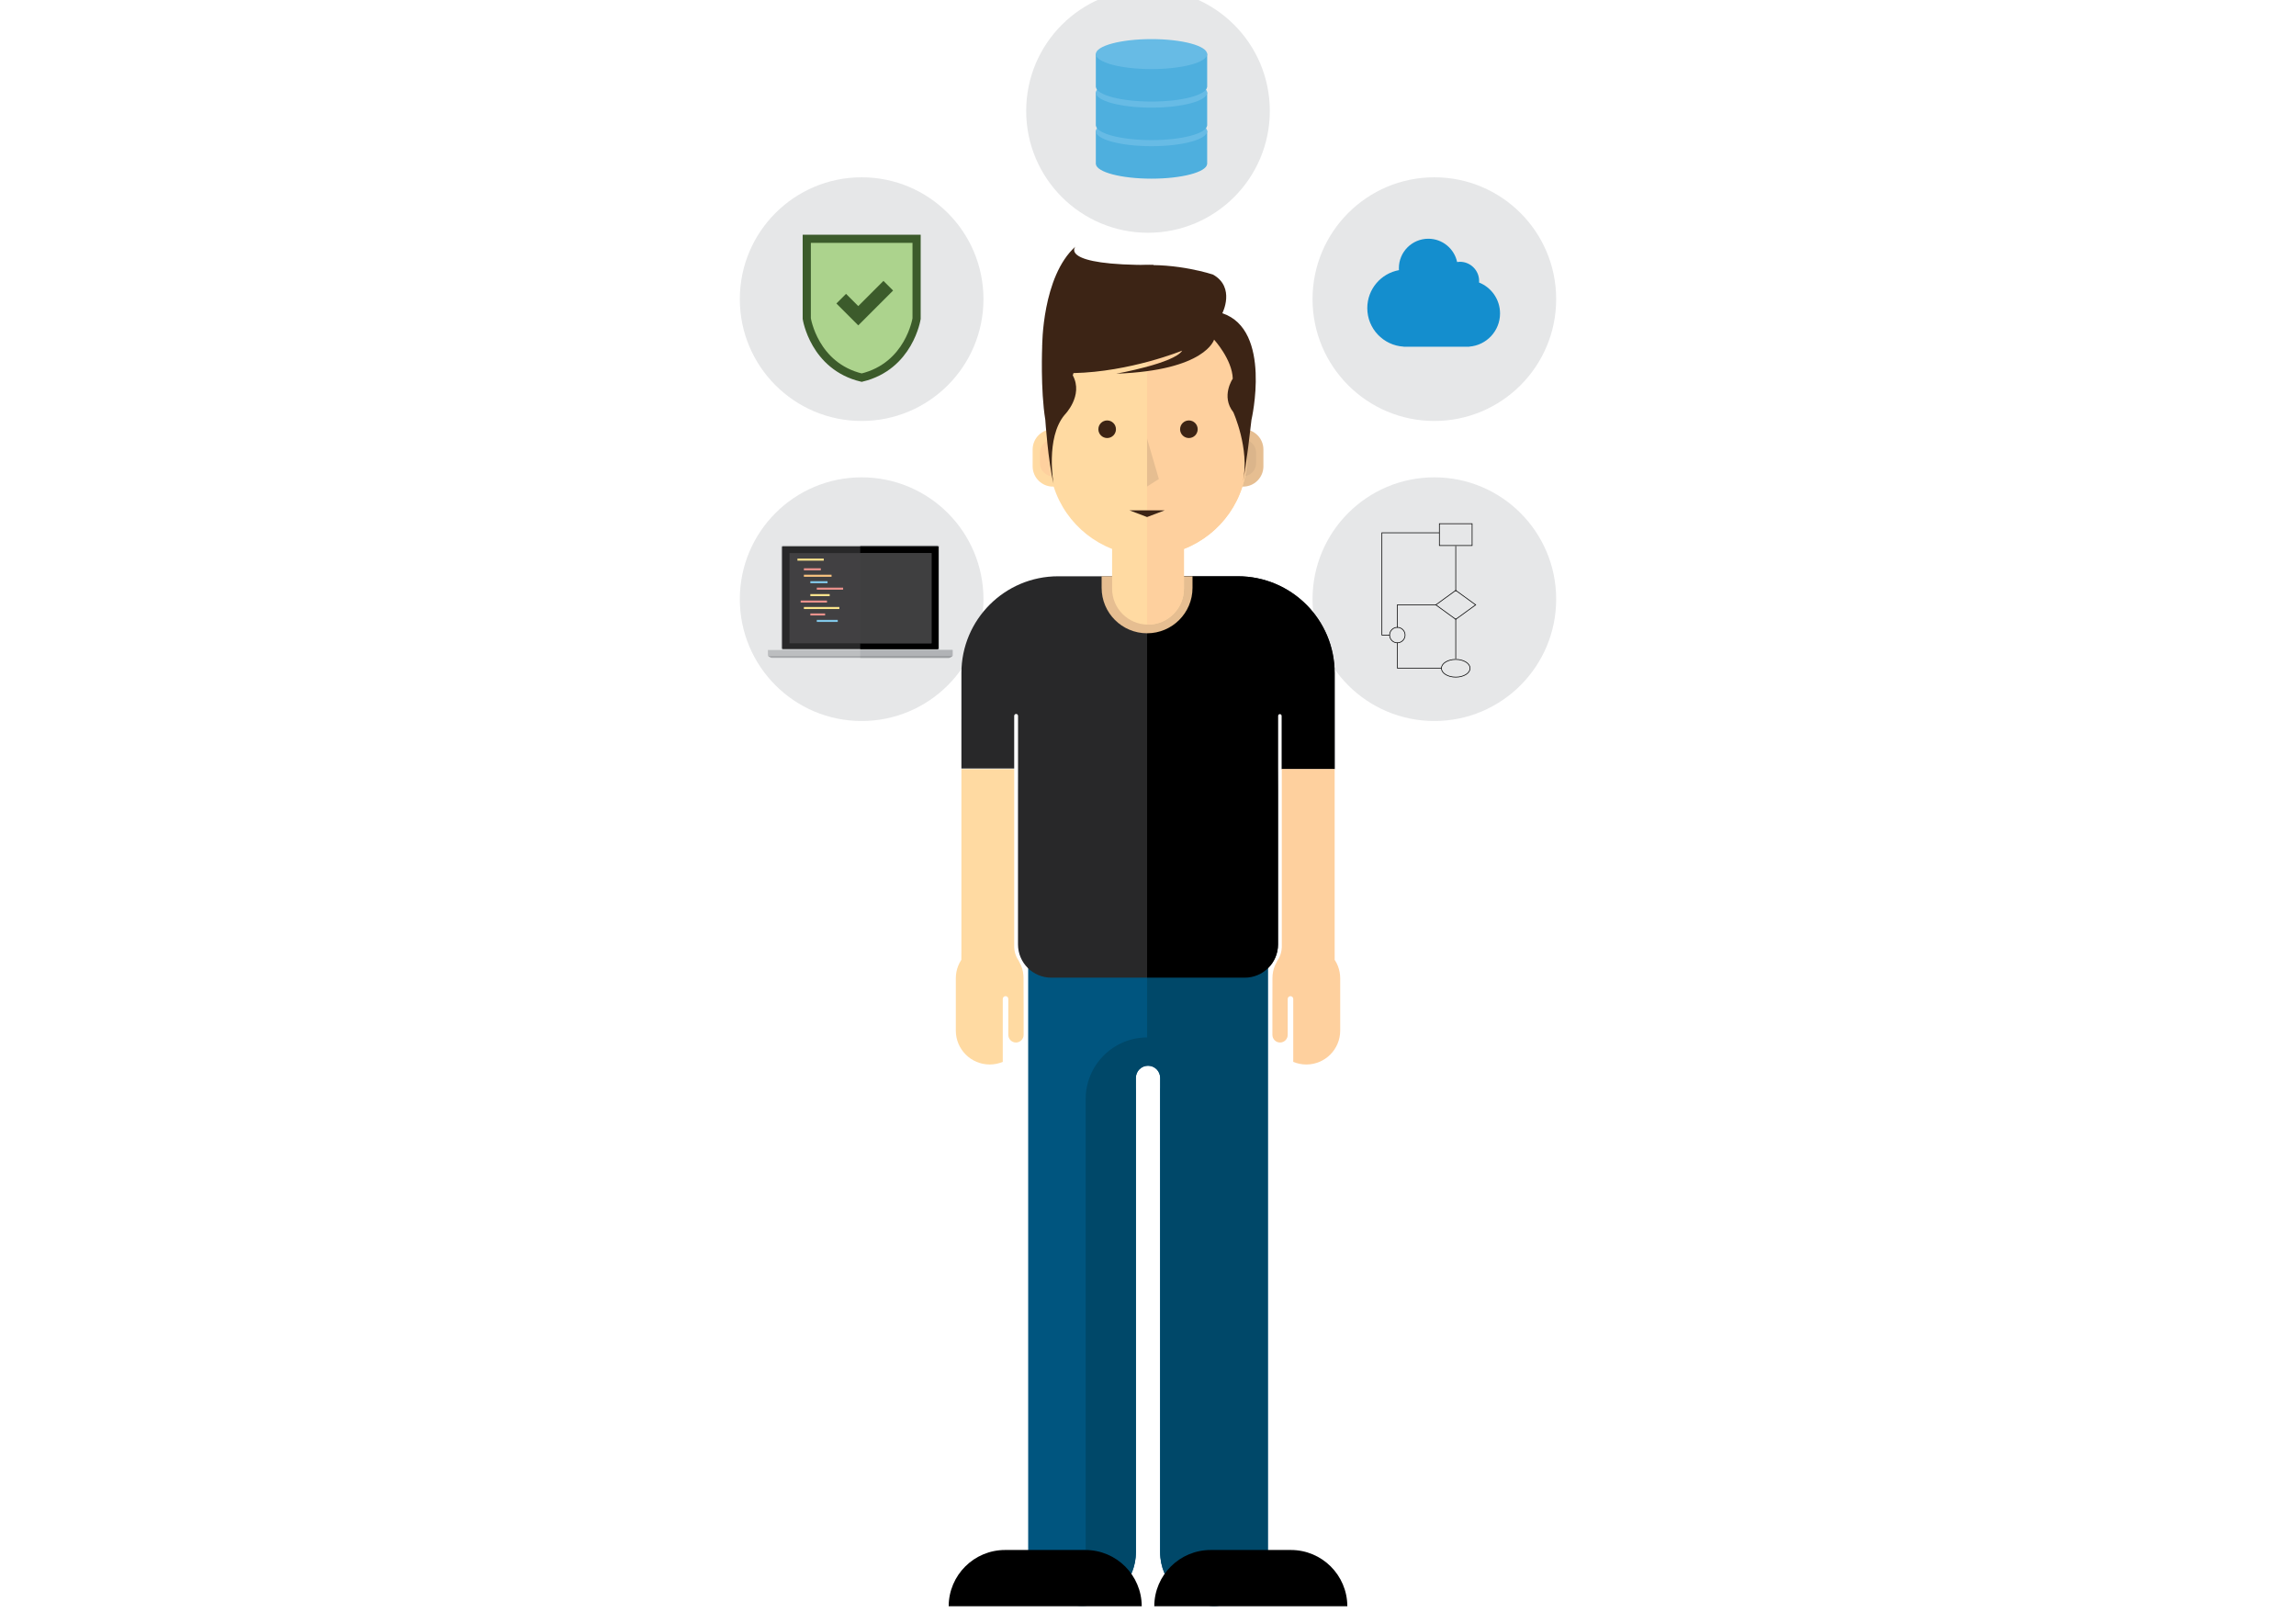 <?xml version="1.0" encoding="utf-8"?>
<!-- Generator: Adobe Illustrator 16.0.0, SVG Export Plug-In . SVG Version: 6.00 Build 0)  -->
<!DOCTYPE svg PUBLIC "-//W3C//DTD SVG 1.0//EN" "http://www.w3.org/TR/2001/REC-SVG-20010904/DTD/svg10.dtd">
<svg version="1.0" xmlns="http://www.w3.org/2000/svg" xmlns:xlink="http://www.w3.org/1999/xlink" x="0px" y="0px"
	 width="841.89px" height="595.28px" viewBox="0 0 841.89 595.28" enable-background="new 0 0 841.89 595.28" xml:space="preserve">
<g id="background">
	<g>
		<circle fill="#E6E7E8" cx="420.945" cy="40.667" r="44.667"/>
		<circle fill="#E6E7E8" cx="525.945" cy="109.667" r="44.667"/>
		<circle fill="#E6E7E8" cx="525.945" cy="219.667" r="44.667"/>
		<circle fill="#E6E7E8" cx="315.945" cy="109.667" r="44.667"/>
		<circle fill="#E6E7E8" cx="315.945" cy="219.667" r="44.667"/>
		<g>
			<g>
				<path fill="#4EAFDE" d="M401.813,47.985V60.18h0.016c0.345,2.955,9.343,5.321,20.397,5.321c11.057,0,20.053-2.366,20.398-5.321
					h0.016V47.985H401.813z"/>
				<ellipse fill="#67BBE5" cx="422.227" cy="48.096" rx="20.414" ry="5.496"/>
			</g>
			<g>
				<path fill="#4EAFDE" d="M401.813,33.853v12.194h0.016c0.345,2.955,9.343,5.321,20.397,5.321c11.057,0,20.053-2.366,20.398-5.321
					h0.016V33.853H401.813z"/>
				<ellipse fill="#67BBE5" cx="422.227" cy="33.963" rx="20.414" ry="5.496"/>
			</g>
			<path fill="#4EAFDE" d="M401.813,19.719v12.195h0.016c0.345,2.955,9.343,5.32,20.397,5.32c11.057,0,20.053-2.366,20.398-5.32
				h0.016V19.719H401.813z"/>
			<ellipse fill="#67BBE5" cx="422.227" cy="19.83" rx="20.414" ry="5.496"/>
		</g>
		<path fill="#ACD38D" stroke="#3C5B2B" stroke-width="3" stroke-miterlimit="10" d="M316.716,87.547h19.375v29.251
			c0,0-2.659,17.476-20.134,21.654c-17.475-4.178-20.134-21.654-20.134-21.654V87.547h19.375H316.716z"/>
		<polyline fill="none" stroke="#3C5B2B" stroke-width="5" stroke-miterlimit="10" points="308.456,109.5 314.706,115.75 
			325.706,104.75 		"/>
		<path fill="#148ECE" d="M550.029,114.912c0-5.148-3.188-9.542-7.696-11.337c0.015-0.185,0.028-0.37,0.028-0.558
			c0-3.891-3.153-7.043-7.044-7.043c-0.349,0-0.688,0.034-1.024,0.083c-1.041-4.877-5.37-8.535-10.558-8.535
			c-5.965,0-10.8,4.835-10.8,10.8c0,0.24,0.021,0.475,0.036,0.71c-6.606,1.201-11.618,6.972-11.618,13.925
			c0,7.533,5.883,13.674,13.304,14.121v0.043h0.849c0.004,0,0.008,0,0.012,0c0.005,0,0.009,0,0.013,0h22.279
			c0.005,0,0.009,0,0.013,0s0.008,0,0.012,0h0.927v-0.047C545.063,126.592,550.029,121.337,550.029,114.912z"/>
		<g>
			<g>
				<path fill="#D1D3D4" d="M344.486,237.688c0,0.354-0.288,0.64-0.641,0.64h-56.818c-0.354,0-0.641-0.286-0.641-0.64v-37.132
					c0-0.354,0.287-0.64,0.641-0.64h56.818c0.353,0,0.641,0.286,0.641,0.64V237.688z"/>
				<path fill="#C7C8CA" d="M343.845,199.916h-28.409v38.412h28.409c0.353,0,0.641-0.286,0.641-0.64v-37.132
					C344.486,200.202,344.198,199.916,343.845,199.916z"/>
				<rect x="281.583" y="238.303" fill="#BCBEC0" width="67.706" height="2.081"/>
				<path fill="#A7A9AC" d="M281.582,240.38c0.29,0.348,0.729,0.628,1.257,0.804h65.193c0.529-0.176,0.967-0.456,1.257-0.804
					H281.582z"/>
				<path fill="#282829" d="M344.127,237.649c0,0.177-0.143,0.32-0.321,0.32h-56.741c-0.178,0-0.32-0.144-0.32-0.32v-37.054
					c0-0.177,0.143-0.32,0.32-0.32h56.741c0.178,0,0.321,0.143,0.321,0.32V237.649z"/>
				<path d="M343.806,200.275h-28.37v37.694h28.37c0.178,0,0.321-0.144,0.321-0.32v-37.054
					C344.127,200.418,343.984,200.275,343.806,200.275z"/>
				<rect x="289.486" y="202.769" fill="#414042" width="52.073" height="33.079"/>
				<path fill="#9D9FA2" d="M315.436,241.184h32.596c0.529-0.176,0.967-0.456,1.257-0.804h-33.854V241.184z"/>
				<rect x="315.436" y="238.303" fill="#B1B3B6" width="33.853" height="2.081"/>
				<rect x="315.436" y="202.769" fill="#3F3F40" width="26.123" height="33.079"/>
			</g>
			<rect x="292.402" y="204.793" fill="#FAE48C" width="9.657" height="0.751"/>
			<rect x="294.767" y="208.34" fill="#EA918C" width="6.208" height="0.751"/>
			<rect x="294.767" y="210.706" fill="#F8C37F" width="10.149" height="0.751"/>
			<rect x="297.132" y="213.07" fill="#81C7E8" width="6.307" height="0.751"/>
			<rect x="299.497" y="215.435" fill="#EA918C" width="9.657" height="0.751"/>
			<rect x="297.132" y="217.8" fill="#FAE48C" width="7.095" height="0.751"/>
			<rect x="293.584" y="220.165" fill="#EA918C" width="9.657" height="0.751"/>
			<rect x="294.767" y="222.529" fill="#FAE48C" width="13.007" height="0.751"/>
			<rect x="297.132" y="224.894" fill="#EA918C" width="5.42" height="0.751"/>
			<rect x="299.497" y="227.259" fill="#81C7E8" width="7.686" height="0.751"/>
		</g>
		<g>
			<rect x="527.789" y="192" fill="none" stroke="#000000" stroke-width="0.25" stroke-miterlimit="10" width="12" height="8"/>
			<polygon fill="none" stroke="#000000" stroke-width="0.25" stroke-miterlimit="10" points="533.789,227.053 526.485,221.75 
				533.789,216.447 541.093,221.75 			"/>
			<ellipse fill="none" stroke="#000000" stroke-width="0.25" stroke-miterlimit="10" cx="533.789" cy="245" rx="5.25" ry="3.25"/>
			
				<line fill="none" stroke="#000000" stroke-width="0.25" stroke-miterlimit="10" x1="533.789" y1="200.167" x2="533.789" y2="216.833"/>
			
				<line fill="none" stroke="#000000" stroke-width="0.25" stroke-miterlimit="10" x1="533.789" y1="241.5" x2="533.789" y2="226.75"/>
			<polyline fill="none" stroke="#000000" stroke-width="0.25" stroke-miterlimit="10" points="526.623,221.75 512.373,221.75 
				512.373,230.083 			"/>
			<polyline fill="none" stroke="#000000" stroke-width="0.25" stroke-miterlimit="10" points="528.519,244.938 512.373,244.938 
				512.373,235.625 			"/>
			<circle fill="none" stroke="#000000" stroke-width="0.25" stroke-miterlimit="10" cx="512.373" cy="232.833" r="2.833"/>
			<polyline fill="none" stroke="#000000" stroke-width="0.25" stroke-miterlimit="10" points="509.539,232.833 506.707,232.833 
				506.707,195.333 527.707,195.333 			"/>
		</g>
	</g>
</g>
<g id="man">
	<g>
		<line fill="none" stroke="#000000" stroke-miterlimit="10" x1="365.203" y1="390.575" x2="365.203" y2="390.575"/>
		<g>
			<g>
				<path fill="#00557F" d="M377.011,354.518h87.885V568.99c0,10.91-8.844,19.754-19.754,19.754l0,0
					c-10.91,0-19.754-8.844-19.754-19.754V399.671l0.021-1.183v-3.317c0-2.461-1.994-4.456-4.457-4.456l0,0
					c-2.46,0-4.456,1.995-4.456,4.456v3.317l0.021,2.258V568.99c0,10.91-8.845,19.754-19.754,19.754l0,0
					c-10.91,0-19.754-8.844-19.754-19.754V354.518"/>
			</g>
		</g>
		<path fill="#282829" d="M489.385,261.797v-15.049c0-19.593-15.883-35.476-35.477-35.476h-65.906
			c-19.592,0-35.475,15.883-35.475,35.476v16.66l-0.004,0.807v17.536h19.36v-0.957v-18.343c0-0.391,0.316-0.705,0.705-0.705
			c0.391,0,0.707,0.314,0.707,0.705v18.343l-0.014,9.499l-0.002,55.932c0,6.739,5.463,12.204,12.203,12.204h70.939
			c6.74,0,12.203-5.465,12.203-12.204v-55.932l-0.027-9.499v-18.343c0-0.391,0.318-0.705,0.705-0.705
			c0.391,0,0.705,0.314,0.705,0.705v18.343v1.16h19.379v-17.739L489.385,261.797z"/>
		<path fill="#004869" d="M420.628,380.347c-12.446,0.023-22.533,10.12-22.533,22.574v177.383c0,2.897,0.566,5.66,1.561,8.206
			c9.537-1.403,16.863-9.595,16.863-19.52V400.746l-0.021-2.258v-3.317c0-2.461,1.996-4.456,4.456-4.456
			c2.462,0,4.457,1.995,4.457,4.456v3.317l-0.021,1.183V568.99c0,10.91,8.844,19.754,19.754,19.754s19.754-8.844,19.754-19.754
			V354.518h-44.268V380.347z"/>
		<path d="M468.625,290.293l-0.029-9.499l0.002-18.343c0-0.391,0.318-0.705,0.705-0.705c0.391,0,0.705,0.314,0.705,0.705v18.343
			v1.16h19.379v-17.739l-0.002-2.418v-15.049c0-19.593-15.883-35.476-35.477-35.476h-33.3v147.156h35.814
			c6.74,0,12.203-5.465,12.203-12.204V290.293z"/>
		<path d="M418.652,588.875c-0.045-11.398-9.289-20.625-20.695-20.625H368.55c-11.404,0-20.654,9.227-20.695,20.625H418.652z"/>
		<path d="M494.035,588.875c-0.039-11.398-9.283-20.625-20.695-20.625h-29.4c-11.404,0-20.658,9.227-20.695,20.625H494.035z"/>
		<path fill="#FED09E" d="M490.563,354.139c-0.313-0.8-0.705-1.556-1.17-2.265v-0.582l0,0l-0.006-4.233v-65.105h-19.379v65.036
			c0,0,0.076,2.167-1.076,4.303l0,0c-0.158,0.286-0.33,0.573-0.535,0.856c0,0-0.729,1.427-0.918,1.871
			c-0.607,1.423-0.9,3.007-0.9,4.651v2.252l-0.016,7.902v10.569c0,1.55,1.254,2.806,2.803,2.806c1.551,0,2.807-1.256,2.807-2.806
			v-10.569v-2.602c0-0.564,0.453-1.018,1.014-1.018c0.564,0,1.018,0.453,1.018,1.018V389.3c1.475,0.617,3.096,0.96,4.793,0.96
			c6.861,0,12.42-5.559,12.42-12.418v-19.171C491.416,357.071,491.113,355.543,490.563,354.139z"/>
		<path fill="#FFDAA2" d="M375.313,360.923v-2.252c0-1.645-0.289-3.229-0.9-4.651c-0.189-0.444-0.916-1.871-0.916-1.871
			c-0.205-0.283-0.379-0.57-0.533-0.856c-1.154-2.136-1.08-4.303-1.08-4.303v-65.036h-19.36v65.961l-0.021,3.377l-0.004,0.582
			c-0.463,0.709-0.855,1.465-1.168,2.265c-0.551,1.404-0.854,2.933-0.854,4.532v19.171c0,6.859,5.559,12.418,12.418,12.418
			c1.701,0,3.32-0.343,4.793-0.96v-23.076c0-0.564,0.455-1.018,1.018-1.018c0.561,0,1.018,0.453,1.018,1.018l-0.004,2.602v10.569
			c0,1.55,1.258,2.806,2.807,2.806c1.551,0,2.807-1.256,2.807-2.806v-10.569L375.313,360.923z"/>
		<path fill="#E6BE91" d="M403.94,211.272v4.233c0,9.203,7.462,16.664,16.665,16.664s16.661-7.461,16.661-16.664v-4.233H403.94z"/>
		<g>
			<path fill="#FFDAA2" d="M393.52,170.959c0,4.106-3.33,7.437-7.436,7.437l0,0c-4.107,0-7.439-3.33-7.439-7.437v-6.157
				c0-4.107,3.332-7.437,7.439-7.437l0,0c4.105,0,7.436,3.329,7.436,7.437V170.959z"/>
			<path fill="#FED09E" d="M390.833,169.846c0,2.624-2.125,4.751-4.748,4.751l0,0c-2.625,0-4.754-2.127-4.754-4.751v-3.933
				c0-2.623,2.129-4.75,4.754-4.75l0,0c2.623,0,4.748,2.127,4.748,4.75V169.846z"/>
			<path fill="#E6BE91" d="M463.264,170.959c0,4.106-3.33,7.437-7.438,7.437l0,0c-4.107,0-7.439-3.33-7.439-7.437v-6.157
				c0-4.107,3.332-7.437,7.439-7.437l0,0c4.107,0,7.438,3.329,7.438,7.437V170.959z"/>
			<path fill="#DBB58B" d="M460.576,169.847c0,2.623-2.125,4.75-4.75,4.75l0,0c-2.623,0-4.752-2.127-4.752-4.75v-3.934
				c0-2.623,2.129-4.75,4.752-4.75l0,0c2.625,0,4.75,2.127,4.75,4.75V169.847z"/>
			<path fill="#FFDAA2" d="M420.956,106.973c-20.041,0-36.283,16.246-36.283,36.282v24.189c0,15.39,9.588,28.533,23.111,33.807
				v14.57c0,7.271,5.896,13.17,13.172,13.17c7.271,0,13.167-5.898,13.167-13.17v-14.57c13.523-5.271,23.111-18.415,23.111-33.807
				v-24.189C457.234,123.219,440.992,106.973,420.956,106.973z"/>
			<path fill="#FED09E" d="M457.164,141.077c-0.012-0.219-0.031-0.436-0.049-0.654c-0.039-0.516-0.09-1.029-0.15-1.539
				c-0.027-0.229-0.057-0.457-0.088-0.684c-0.078-0.559-0.17-1.115-0.273-1.668c-0.027-0.145-0.047-0.289-0.078-0.434
				c-0.139-0.699-0.301-1.391-0.479-2.076c-0.033-0.127-0.074-0.253-0.107-0.379c-0.154-0.56-0.318-1.113-0.498-1.662
				c-0.061-0.183-0.123-0.361-0.184-0.543c-0.182-0.524-0.373-1.043-0.578-1.559c-0.057-0.14-0.109-0.282-0.168-0.422
				c-0.545-1.323-1.164-2.606-1.855-3.846c-0.051-0.091-0.105-0.183-0.156-0.274c-0.309-0.539-0.629-1.071-0.963-1.592
				c-0.059-0.091-0.117-0.183-0.174-0.274c-1.193-1.825-2.543-3.539-4.033-5.117c-0.033-0.035-0.064-0.069-0.098-0.102
				c-2.039-2.14-4.332-4.033-6.84-5.627c-0.012-0.008-0.025-0.016-0.037-0.023l-0.91-0.562c-5.414-3.216-11.734-5.068-18.489-5.068
				c-0.119,0-0.236,0.008-0.354,0.009v121.991c0.117,0.003,0.234,0.018,0.354,0.018c7.272,0,13.168-5.898,13.168-13.17v-14.57
				c13.523-5.271,23.111-18.415,23.111-33.807v-24.189C457.236,142.523,457.209,141.799,457.164,141.077z"/>
			<g>
				<path fill="#3C2415" d="M455.805,176.429c-0.148,0.625-0.283,1.187-0.396,1.621
					C455.553,177.512,455.695,176.974,455.805,176.429z"/>
				<path fill="#3C2415" d="M448.199,114.834c0,0,4.902-9.474-3.428-14.176c0,0-52.341-17.537-62.623,26.205
					c0,0-0.67,15.99,1.145,27.076c0,0,1.008,15.118,3.023,23.383c0,0-3.023-16.73,4.031-25.197c0,0,7.055-7.055,3.023-14.513
					c0,0,0.076-0.31,0.246-0.828c20.854-0.448,39.867-8.242,39.867-8.242c-2.822,4.635-24.189,8.465-24.189,8.465
					c32.857-1.209,35.88-12.497,35.88-12.497s6.65,7.257,6.854,14.312c0,0-4.436,6.449,0.201,12.295c0,0,6.016,13.271,3.574,25.313
					c1.055-4.512,3.076-22.49,3.076-22.49S466.541,120.948,448.199,114.834z"/>
				<path fill="#3C2415" d="M455.408,178.05c-0.117,0.43-0.215,0.863-0.355,1.287C455.053,179.337,455.191,178.877,455.408,178.05z"
					/>
			</g>
			<path fill="#3C2415" d="M382.149,126.863c0,0-0.063-25.472,12.187-36.472c0,0-6.5,7,28.75,6.75L382.149,126.863z"/>
		</g>
		<polygon fill="#3C2415" points="427.088,187.092 420.603,189.557 414.119,187.092 		"/>
		<polygon fill="#E6BE91" points="420.604,160.82 420.604,178.356 424.93,175.623 		"/>
		<circle fill="#3C2415" cx="405.971" cy="157.365" r="3.225"/>
		<circle fill="#3C2415" cx="435.938" cy="157.365" r="3.226"/>
	</g>
</g>
</svg>
